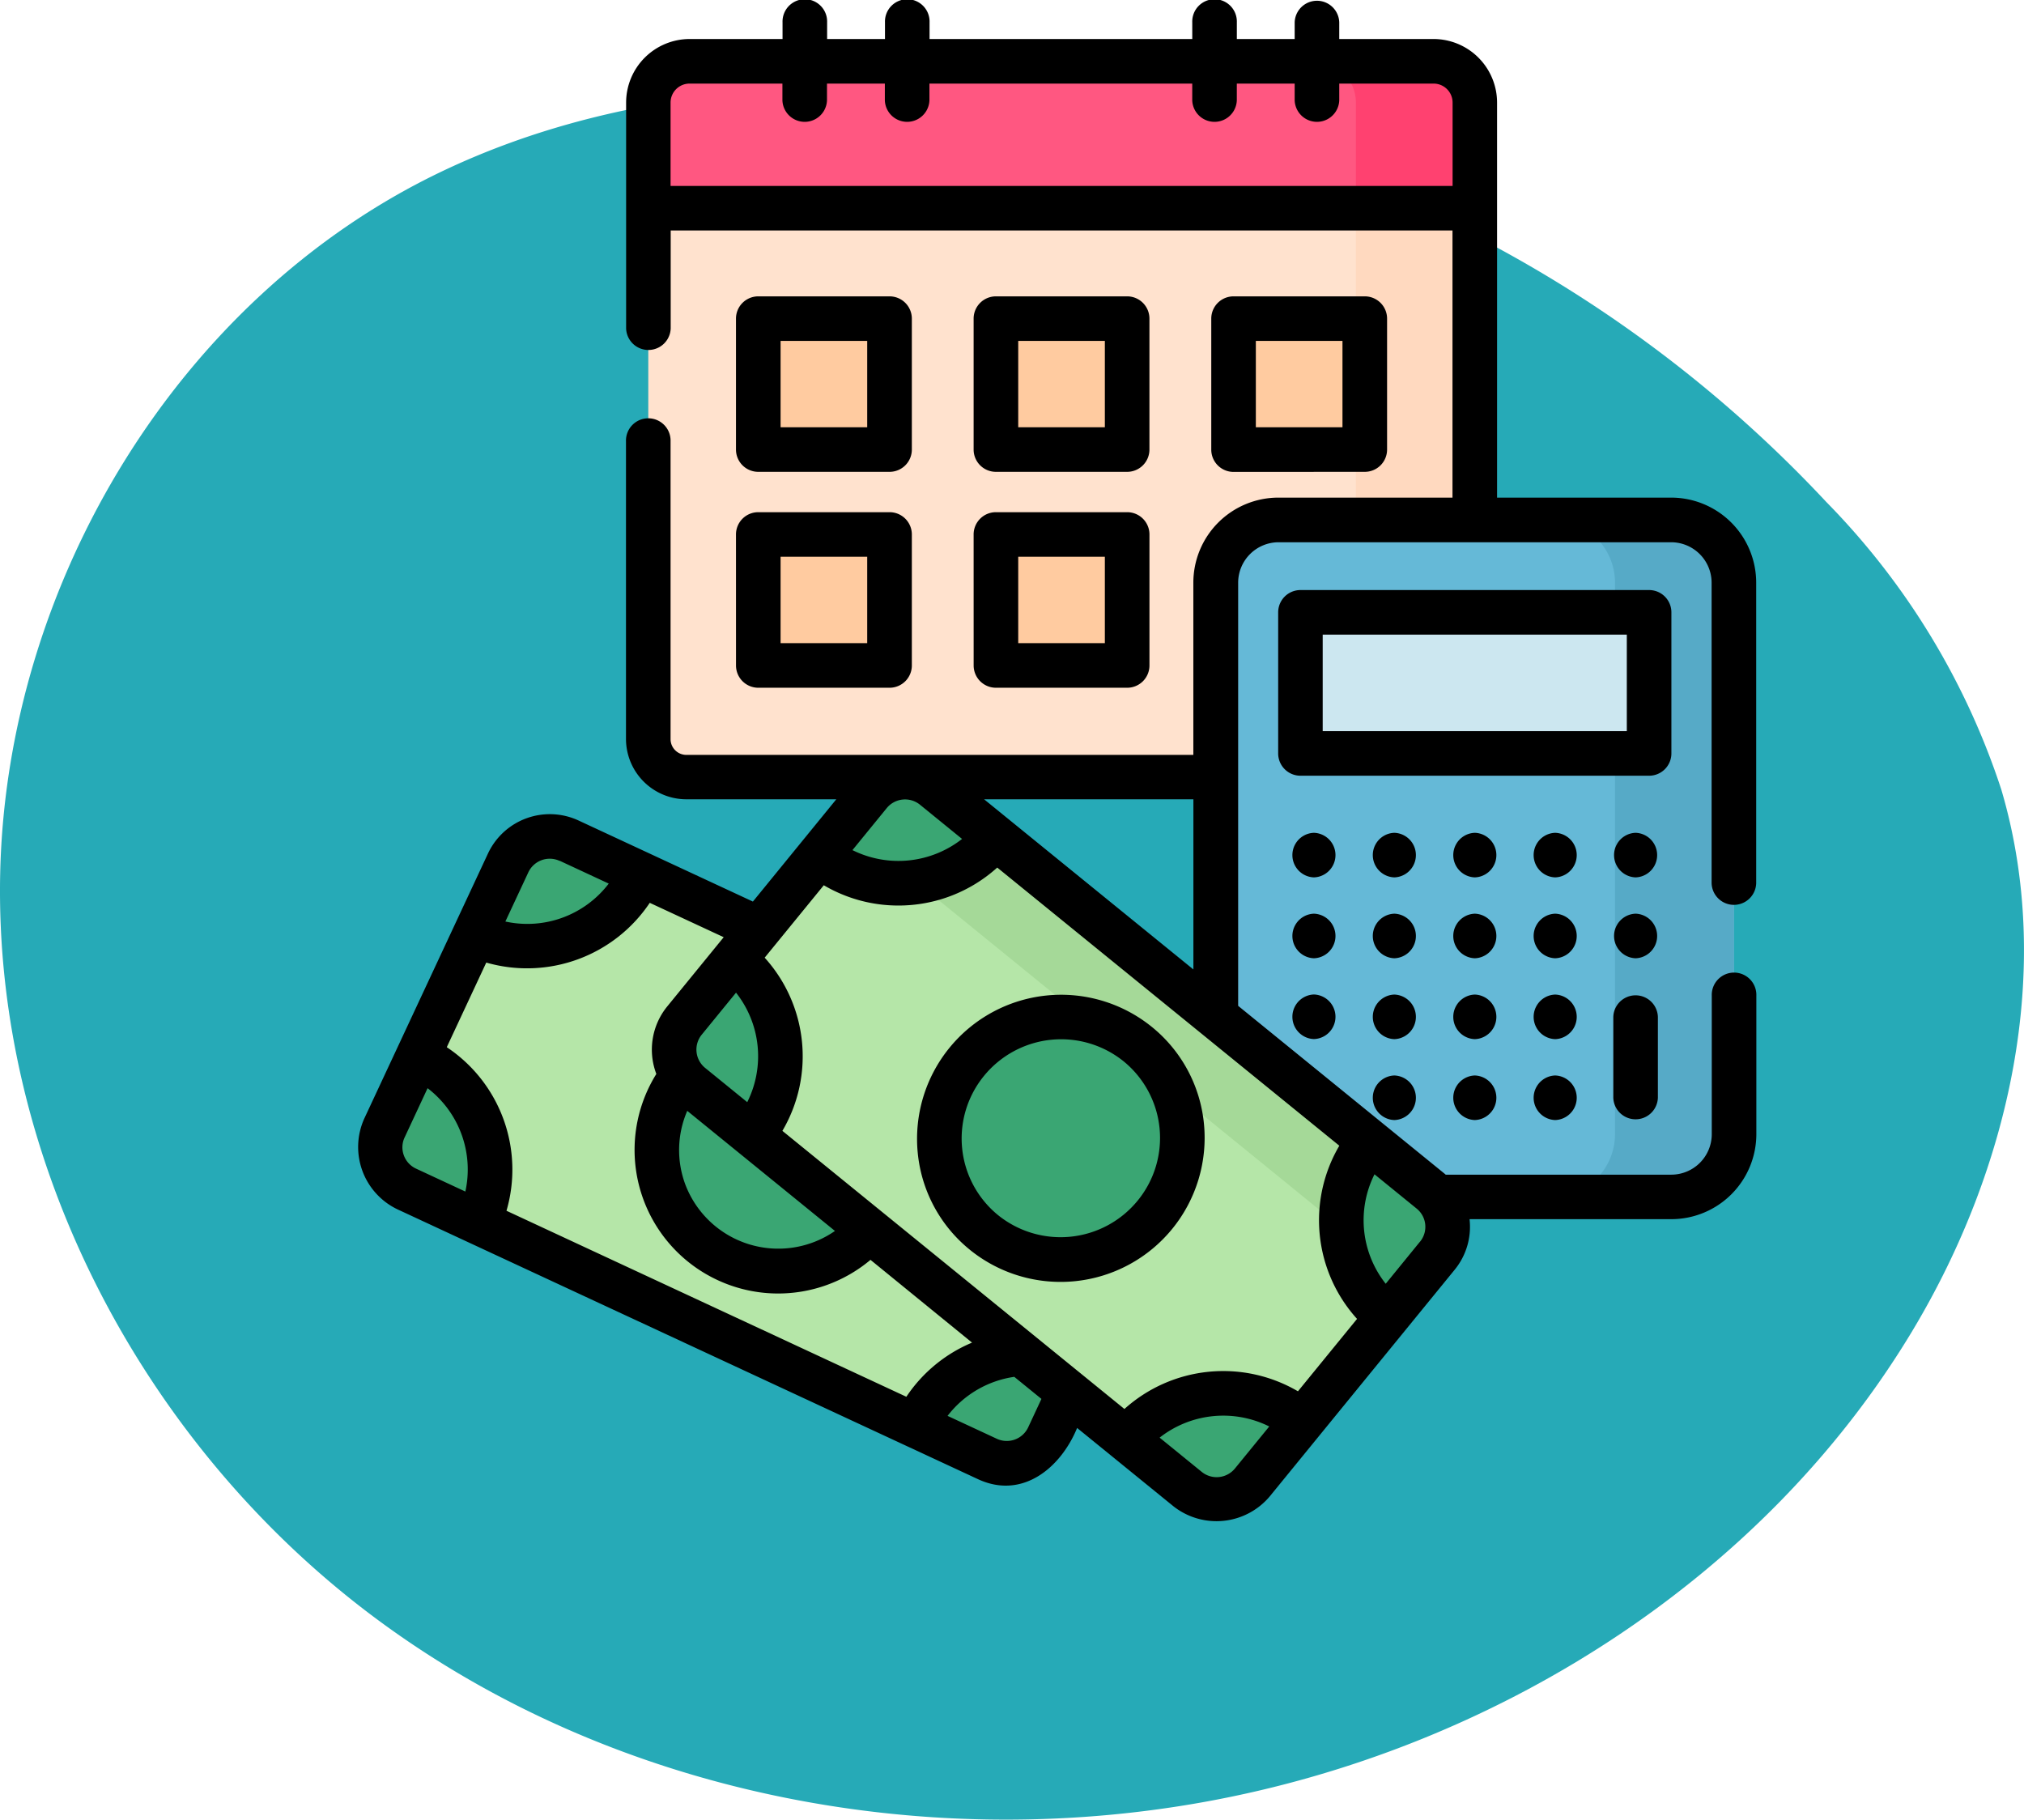 <svg xmlns="http://www.w3.org/2000/svg" xmlns:xlink="http://www.w3.org/1999/xlink" width="78.501" height="70.574" viewBox="0 0 78.501 70.574">
  <defs>
    <clipPath id="clip-path">
      <rect id="Rectángulo_401729" data-name="Rectángulo 401729" width="59" height="59" transform="translate(303 5305)" fill="#fff" stroke="#707070" stroke-width="1"/>
    </clipPath>
  </defs>
  <g id="Grupo_1100228" data-name="Grupo 1100228" transform="translate(-291.499 -5305)">
    <path id="_12068" data-name="12068" d="M72.033,71.913c-8.038-1.11-16.53-.839-23.844,2.675C38.045,79.46,31.382,90.507,31.127,101.757s5.606,22.305,14.66,28.988,21,9.051,32.068,7.045c11.165-2.023,21.645-8.583,27.469-18.322,3.735-6.245,5.48-13.956,3.417-20.934a28.6,28.6,0,0,0-6.787-11.156A50.145,50.145,0,0,0,72.033,71.913Z" transform="translate(260.38 5237.093)" fill="#26aab7"/>
    <g id="Enmascarar_grupo_1098741" data-name="Enmascarar grupo 1098741" clip-path="url(#clip-path)">
      <g id="mensual" transform="translate(303 5305)">
        <g id="Grupo_1100267" data-name="Grupo 1100267">
          <g id="Grupo_1100248" data-name="Grupo 1100248">
            <g id="Grupo_1100247" data-name="Grupo 1100247">
              <g id="Grupo_1100245" data-name="Grupo 1100245">
                <path id="Trazado_874980" data-name="Trazado 874980" d="M44.222,30.14H15.12a1.476,1.476,0,0,1-1.477-1.474V3.976a1.6,1.6,0,0,1,1.6-1.6H44.1a1.6,1.6,0,0,1,1.6,1.6V28.666A1.476,1.476,0,0,1,44.222,30.14Z" fill="#ffe2ce"/>
              </g>
              <path id="Trazado_874981" data-name="Trazado 874981" d="M44.1,2.377H39.486a1.6,1.6,0,0,1,1.6,1.6V28.666a1.476,1.476,0,0,1-1.477,1.474h4.611A1.476,1.476,0,0,0,45.7,28.666V3.976a1.6,1.6,0,0,0-1.6-1.6Z" fill="#ffd9bf"/>
              <path id="Trazado_874982" data-name="Trazado 874982" d="M45.7,8.076H13.643v-4.1a1.6,1.6,0,0,1,1.6-1.6H44.1a1.6,1.6,0,0,1,1.6,1.6Z" fill="#ff5781"/>
              <path id="Trazado_874983" data-name="Trazado 874983" d="M44.1,2.377H39.487a1.6,1.6,0,0,1,1.6,1.6v4.1H45.7v-4.1a1.6,1.6,0,0,0-1.6-1.6Z" fill="#ff4170"/>
              <g id="Grupo_1100246" data-name="Grupo 1100246">
                <path id="Trazado_874984" data-name="Trazado 874984" d="M17.909,12.359H23v5.079H17.909Z" fill="#ffcba0"/>
                <path id="Trazado_874985" data-name="Trazado 874985" d="M27.126,12.359h5.089v5.079H27.126Z" fill="#ffcba0"/>
                <path id="Trazado_874986" data-name="Trazado 874986" d="M36.343,12.359h5.089v5.079H36.343Z" fill="#ffcba0"/>
                <path id="Trazado_874987" data-name="Trazado 874987" d="M17.909,20.729H23v5.079H17.909Z" fill="#ffcba0"/>
                <path id="Trazado_874988" data-name="Trazado 874988" d="M27.126,20.729h5.089v5.079H27.126Z" fill="#ffcba0"/>
                <path id="Trazado_874989" data-name="Trazado 874989" d="M36.343,20.729h5.089v5.079H36.343Z" fill="#ffcba0"/>
              </g>
            </g>
          </g>
          <g id="Grupo_1100249" data-name="Grupo 1100249">
            <path id="Trazado_874990" data-name="Trazado 874990" d="M53.314,46.424H38.083A2.434,2.434,0,0,1,35.65,43.99V22.6a2.434,2.434,0,0,1,2.434-2.434H53.314A2.434,2.434,0,0,1,55.748,22.6V43.99A2.434,2.434,0,0,1,53.314,46.424Z" fill="#65b9d7"/>
            <path id="Trazado_874991" data-name="Trazado 874991" d="M53.314,20.163H48.7A2.434,2.434,0,0,1,51.137,22.6V43.99A2.434,2.434,0,0,1,48.7,46.424h4.611a2.434,2.434,0,0,0,2.434-2.434V22.6a2.434,2.434,0,0,0-2.434-2.434Z" fill="#56aac7"/>
            <path id="Trazado_874992" data-name="Trazado 874992" d="M38.938,23.75H52.459v5.471H38.938Z" fill="#cce7f0"/>
          </g>
          <g id="Grupo_1100266" data-name="Grupo 1100266">
            <g id="Grupo_1100257" data-name="Grupo 1100257">
              <path id="Trazado_874993" data-name="Trazado 874993" d="M10.574,32.607,33.1,43.08a1.776,1.776,0,0,1,.862,2.362l-4.8,10.284a1.78,1.78,0,0,1-2.364.86L4.272,46.113a1.776,1.776,0,0,1-.862-2.362l4.8-10.284a1.78,1.78,0,0,1,2.364-.86Z" fill="#b5e6a8"/>
              <g id="Grupo_1100252" data-name="Grupo 1100252">
                <g id="Grupo_1100250" data-name="Grupo 1100250">
                  <path id="Trazado_874994" data-name="Trazado 874994" d="M30.453,52.948h0l-1.3,2.777a1.78,1.78,0,0,1-2.364.86l-2.783-1.294v0a4.849,4.849,0,0,1,6.439-2.342Z" fill="#3aa673"/>
                </g>
                <g id="Grupo_1100251" data-name="Grupo 1100251">
                  <path id="Trazado_874995" data-name="Trazado 874995" d="M7.052,47.406,4.272,46.113a1.776,1.776,0,0,1-.862-2.362l1.3-2.775a4.836,4.836,0,0,1,2.347,6.43Z" fill="#3aa673"/>
                </g>
              </g>
              <g id="Grupo_1100255" data-name="Grupo 1100255">
                <g id="Grupo_1100253" data-name="Grupo 1100253">
                  <path id="Trazado_874996" data-name="Trazado 874996" d="M6.916,36.245h0l1.3-2.777a1.78,1.78,0,0,1,2.364-.86L13.356,33.9v0a4.849,4.849,0,0,1-6.439,2.342Z" fill="#3aa673"/>
                </g>
                <g id="Grupo_1100254" data-name="Grupo 1100254">
                  <path id="Trazado_874997" data-name="Trazado 874997" d="M30.317,41.787,33.1,43.08a1.776,1.776,0,0,1,.862,2.362l-1.3,2.775a4.836,4.836,0,0,1-2.347-6.43Z" fill="#3aa673"/>
                </g>
              </g>
              <g id="Grupo_1100256" data-name="Grupo 1100256">
                <ellipse id="Elipse_11615" data-name="Elipse 11615" cx="4.715" cy="4.704" rx="4.715" ry="4.704" transform="translate(12.025 44.583) rotate(-45)" fill="#3aa673"/>
              </g>
            </g>
            <g id="Grupo_1100265" data-name="Grupo 1100265">
              <path id="Trazado_874998" data-name="Trazado 874998" d="M24.726,30.54,43.99,46.2a1.775,1.775,0,0,1,.256,2.5l-7.18,8.8a1.781,1.781,0,0,1-2.5.255L17.677,44.025l-.7-6.808,5.242-6.423a1.781,1.781,0,0,1,2.5-.255Z" fill="#b5e6a8"/>
              <path id="Trazado_874999" data-name="Trazado 874999" d="M43.99,46.2,24.726,30.54a1.781,1.781,0,0,0-2.5.255l-2.064,2.529a1.8,1.8,0,0,1,2.525-.215L41.948,48.773a1.775,1.775,0,0,1,.466,2.176L44.246,48.7a1.775,1.775,0,0,0-.256-2.5Z" fill="#a5d998"/>
              <g id="Grupo_1100260" data-name="Grupo 1100260">
                <g id="Grupo_1100258" data-name="Grupo 1100258">
                  <path id="Trazado_875000" data-name="Trazado 875000" d="M39,55.125h0L37.066,57.5a1.781,1.781,0,0,1-2.5.255l-2.38-1.935,0,0A4.852,4.852,0,0,1,39,55.125Z" fill="#3aa673"/>
                </g>
                <g id="Grupo_1100259" data-name="Grupo 1100259">
                  <path id="Trazado_875001" data-name="Trazado 875001" d="M17.678,44.024h0L15.3,42.092a1.775,1.775,0,0,1-.256-2.5l1.938-2.374A4.833,4.833,0,0,1,17.678,44.024Z" fill="#3aa673"/>
                </g>
              </g>
              <g id="Grupo_1100263" data-name="Grupo 1100263">
                <g id="Grupo_1100261" data-name="Grupo 1100261">
                  <path id="Trazado_875002" data-name="Trazado 875002" d="M20.285,33.171h0l1.939-2.376a1.781,1.781,0,0,1,2.5-.255l2.38,1.935,0,0A4.852,4.852,0,0,1,20.285,33.171Z" fill="#3aa673"/>
                </g>
                <g id="Grupo_1100262" data-name="Grupo 1100262">
                  <path id="Trazado_875003" data-name="Trazado 875003" d="M41.611,44.272h0L43.99,46.2a1.775,1.775,0,0,1,.256,2.5l-1.938,2.374A4.833,4.833,0,0,1,41.611,44.272Z" fill="#3aa673"/>
                </g>
              </g>
              <g id="Grupo_1100264" data-name="Grupo 1100264">
                <ellipse id="Elipse_11616" data-name="Elipse 11616" cx="4.719" cy="4.704" rx="4.719" ry="4.704" transform="translate(23.125 42.796) rotate(-32.88)" fill="#3aa673"/>
              </g>
            </g>
          </g>
        </g>
        <g id="Grupo_1100269" data-name="Grupo 1100269">
          <g id="Grupo_1100268" data-name="Grupo 1100268">
            <path id="Trazado_875004" data-name="Trazado 875004" d="M10.938,31.823A2.648,2.648,0,0,0,7.427,33.1l-4.8,10.284A2.679,2.679,0,0,0,3.907,46.9L26.432,57.37c1.726.8,3.209-.446,3.843-1.987l3.744,3.044a2.7,2.7,0,0,0,3.718-.379l7.18-8.8a2.622,2.622,0,0,0,.581-1.937c0-.009,0-.017,0-.026h7.821a3.3,3.3,0,0,0,3.3-3.3V38.616a.865.865,0,1,0-1.729,0V43.99a1.571,1.571,0,0,1-1.569,1.569h-8.75l-.029-.026-8.021-6.522V22.6a1.571,1.571,0,0,1,1.569-1.569H53.314A1.571,1.571,0,0,1,54.884,22.6V34.259a.865.865,0,0,0,1.729,0V22.6a3.3,3.3,0,0,0-3.3-3.3H46.563V3.976A2.468,2.468,0,0,0,44.1,1.513H40.442V.865a.865.865,0,0,0-1.729,0v.648H36.47V.865a.865.865,0,1,0-1.729,0v.648H24.552V.865a.865.865,0,1,0-1.729,0v.648H20.579V.865a.865.865,0,1,0-1.729,0v.648h-3.6a2.468,2.468,0,0,0-2.467,2.463v8.762a.865.865,0,0,0,1.729,0v-3.8H44.834V19.3H38.083a3.3,3.3,0,0,0-3.3,3.3v6.678H15.12a.612.612,0,0,1-.613-.61V17.118a.865.865,0,1,0-1.729,0V28.666A2.343,2.343,0,0,0,15.12,31h5.815L17.7,34.967ZM14.507,7.212V3.976a.737.737,0,0,1,.738-.734h3.6V3.89a.865.865,0,0,0,1.729,0V3.242h2.244V3.89a.865.865,0,0,0,1.729,0V3.242H34.74V3.89a.865.865,0,0,0,1.729,0V3.242h2.244V3.89a.865.865,0,0,0,1.729,0V3.242H44.1a.737.737,0,0,1,.738.734V7.212H14.507Zm8.834,27.909a5.715,5.715,0,0,0,3.836-1.473L40.445,44.436a5.7,5.7,0,0,0,.687,6.717L38.84,53.961a5.732,5.732,0,0,0-6.73.686L18.844,43.86a5.7,5.7,0,0,0-.687-6.717l2.293-2.809a5.7,5.7,0,0,0,2.892.787Zm-1.78-2.149,1.331-1.631a.919.919,0,0,1,1.288-.131l1.633,1.328a4,4,0,0,1-4.252.433ZM17.046,38.5a3.976,3.976,0,0,1,.435,4.247l-1.636-1.331a.915.915,0,0,1-.132-1.283Zm-1.893,4.583,5.73,4.659a3.857,3.857,0,0,1-5.812-1.824A3.819,3.819,0,0,1,15.153,43.087Zm-.78-4.043a2.652,2.652,0,0,0-.418,2.613,5.568,5.568,0,0,0,8.306,7.21L26.2,52.073a5.711,5.711,0,0,0-2.548,2.1L8.143,46.959a5.7,5.7,0,0,0-2.316-6.344l1.532-3.282A5.727,5.727,0,0,0,13.7,35.016l2.868,1.333Zm-4.164-5.654,1.9.884A3.972,3.972,0,0,1,8.1,35.741l.891-1.909a.916.916,0,0,1,1.216-.441ZM4.163,44.813a.9.9,0,0,1,.03-.7l.89-1.908a3.973,3.973,0,0,1,1.465,4.009l-1.912-.889A.908.908,0,0,1,4.163,44.813ZM28.376,55.361a.917.917,0,0,1-1.216.441l-1.91-.888A3.983,3.983,0,0,1,27.838,53.4l1.053.856Zm8.02,1.594a.917.917,0,0,1-1.288.131l-1.633-1.328a4,4,0,0,1,4.252-.433Zm7.18-8.8L42.244,49.79a3.969,3.969,0,0,1-.435-4.245l1.635,1.33a.91.91,0,0,1,.132,1.283ZM34.785,31v6.6L26.667,31Z"/>
            <path id="Trazado_875005" data-name="Trazado 875005" d="M26.116,48.473a5.588,5.588,0,0,0,9.077-4.9,5.518,5.518,0,0,0-2.021-3.746,5.588,5.588,0,0,0-9.077,4.9,5.518,5.518,0,0,0,2.022,3.746Zm.548-6.746a3.861,3.861,0,0,1,5.417-.562,3.835,3.835,0,0,1,.543,5.4,3.861,3.861,0,0,1-5.417.562,3.835,3.835,0,0,1-.543-5.4Z"/>
            <path id="Trazado_875006" data-name="Trazado 875006" d="M27.126,18.3h5.089a.864.864,0,0,0,.865-.865V12.359a.864.864,0,0,0-.865-.865H27.126a.864.864,0,0,0-.865.865v5.079A.864.864,0,0,0,27.126,18.3Zm.865-5.079h3.36v3.35h-3.36Z"/>
            <path id="Trazado_875007" data-name="Trazado 875007" d="M41.432,18.3a.864.864,0,0,0,.865-.865V12.359a.864.864,0,0,0-.865-.865H36.343a.864.864,0,0,0-.865.865v5.079a.864.864,0,0,0,.865.865Zm-4.225-5.079h3.36v3.35h-3.36Z"/>
            <path id="Trazado_875008" data-name="Trazado 875008" d="M26.262,25.809a.864.864,0,0,0,.865.865h5.089a.864.864,0,0,0,.865-.865V20.73a.864.864,0,0,0-.865-.865H27.126a.864.864,0,0,0-.865.865Zm1.729-4.215h3.36v3.35h-3.36Z"/>
            <path id="Trazado_875009" data-name="Trazado 875009" d="M53.324,29.221V23.75a.864.864,0,0,0-.865-.865H38.938a.864.864,0,0,0-.865.865v5.471a.864.864,0,0,0,.865.865H52.459A.864.864,0,0,0,53.324,29.221Zm-1.729-.865H39.8V24.614H51.595Z"/>
            <path id="Trazado_875010" data-name="Trazado 875010" d="M39.46,32.3a.865.865,0,0,0,0,1.729A.865.865,0,0,0,39.46,32.3Z"/>
            <path id="Trazado_875011" data-name="Trazado 875011" d="M42.579,32.3a.865.865,0,0,0,0,1.729A.865.865,0,0,0,42.579,32.3Z"/>
            <path id="Trazado_875012" data-name="Trazado 875012" d="M45.7,32.3a.865.865,0,0,0,0,1.729A.865.865,0,0,0,45.7,32.3Z"/>
            <path id="Trazado_875013" data-name="Trazado 875013" d="M48.817,32.3a.865.865,0,0,0,0,1.729A.865.865,0,0,0,48.817,32.3Z"/>
            <path id="Trazado_875014" data-name="Trazado 875014" d="M51.936,32.3a.865.865,0,0,0,0,1.729A.865.865,0,0,0,51.936,32.3Z"/>
            <path id="Trazado_875015" data-name="Trazado 875015" d="M39.46,35.437a.865.865,0,0,0,0,1.729A.865.865,0,0,0,39.46,35.437Z"/>
            <path id="Trazado_875016" data-name="Trazado 875016" d="M42.579,35.437a.865.865,0,0,0,0,1.729A.865.865,0,0,0,42.579,35.437Z"/>
            <path id="Trazado_875017" data-name="Trazado 875017" d="M45.7,35.437a.865.865,0,0,0,0,1.729A.865.865,0,0,0,45.7,35.437Z"/>
            <path id="Trazado_875018" data-name="Trazado 875018" d="M48.817,35.437a.865.865,0,0,0,0,1.729A.865.865,0,0,0,48.817,35.437Z"/>
            <path id="Trazado_875019" data-name="Trazado 875019" d="M51.936,37.166a.865.865,0,0,0,0-1.729A.865.865,0,0,0,51.936,37.166Z"/>
            <path id="Trazado_875020" data-name="Trazado 875020" d="M39.46,40.3a.865.865,0,0,0,0-1.729A.865.865,0,0,0,39.46,40.3Z"/>
            <path id="Trazado_875021" data-name="Trazado 875021" d="M42.579,38.574a.865.865,0,0,0,0,1.729A.865.865,0,0,0,42.579,38.574Z"/>
            <path id="Trazado_875022" data-name="Trazado 875022" d="M45.7,38.574a.865.865,0,0,0,0,1.729A.865.865,0,0,0,45.7,38.574Z"/>
            <path id="Trazado_875023" data-name="Trazado 875023" d="M48.817,38.574a.865.865,0,0,0,0,1.729A.865.865,0,0,0,48.817,38.574Z"/>
            <path id="Trazado_875024" data-name="Trazado 875024" d="M42.579,43.441a.865.865,0,0,0,0-1.729A.865.865,0,0,0,42.579,43.441Z"/>
            <path id="Trazado_875025" data-name="Trazado 875025" d="M45.7,43.441a.865.865,0,0,0,0-1.729A.865.865,0,0,0,45.7,43.441Z"/>
            <path id="Trazado_875026" data-name="Trazado 875026" d="M48.817,43.441a.865.865,0,0,0,0-1.729A.865.865,0,0,0,48.817,43.441Z"/>
            <path id="Trazado_875027" data-name="Trazado 875027" d="M51.071,42.576a.865.865,0,0,0,1.729,0V39.439a.865.865,0,0,0-1.729,0Z"/>
          </g>
          <path id="Trazado_875028" data-name="Trazado 875028" d="M17.909,18.3H23a.864.864,0,0,0,.865-.865V12.359A.864.864,0,0,0,23,11.494H17.909a.864.864,0,0,0-.865.865v5.079A.864.864,0,0,0,17.909,18.3Zm.865-5.079h3.36v3.35h-3.36Z"/>
          <path id="Trazado_875029" data-name="Trazado 875029" d="M17.045,25.809a.864.864,0,0,0,.865.865H23a.864.864,0,0,0,.865-.865V20.73A.864.864,0,0,0,23,19.865H17.909a.864.864,0,0,0-.865.865Zm1.729-4.215h3.36v3.35h-3.36Z"/>
        </g>
      </g>
    </g>
  </g>
</svg>
